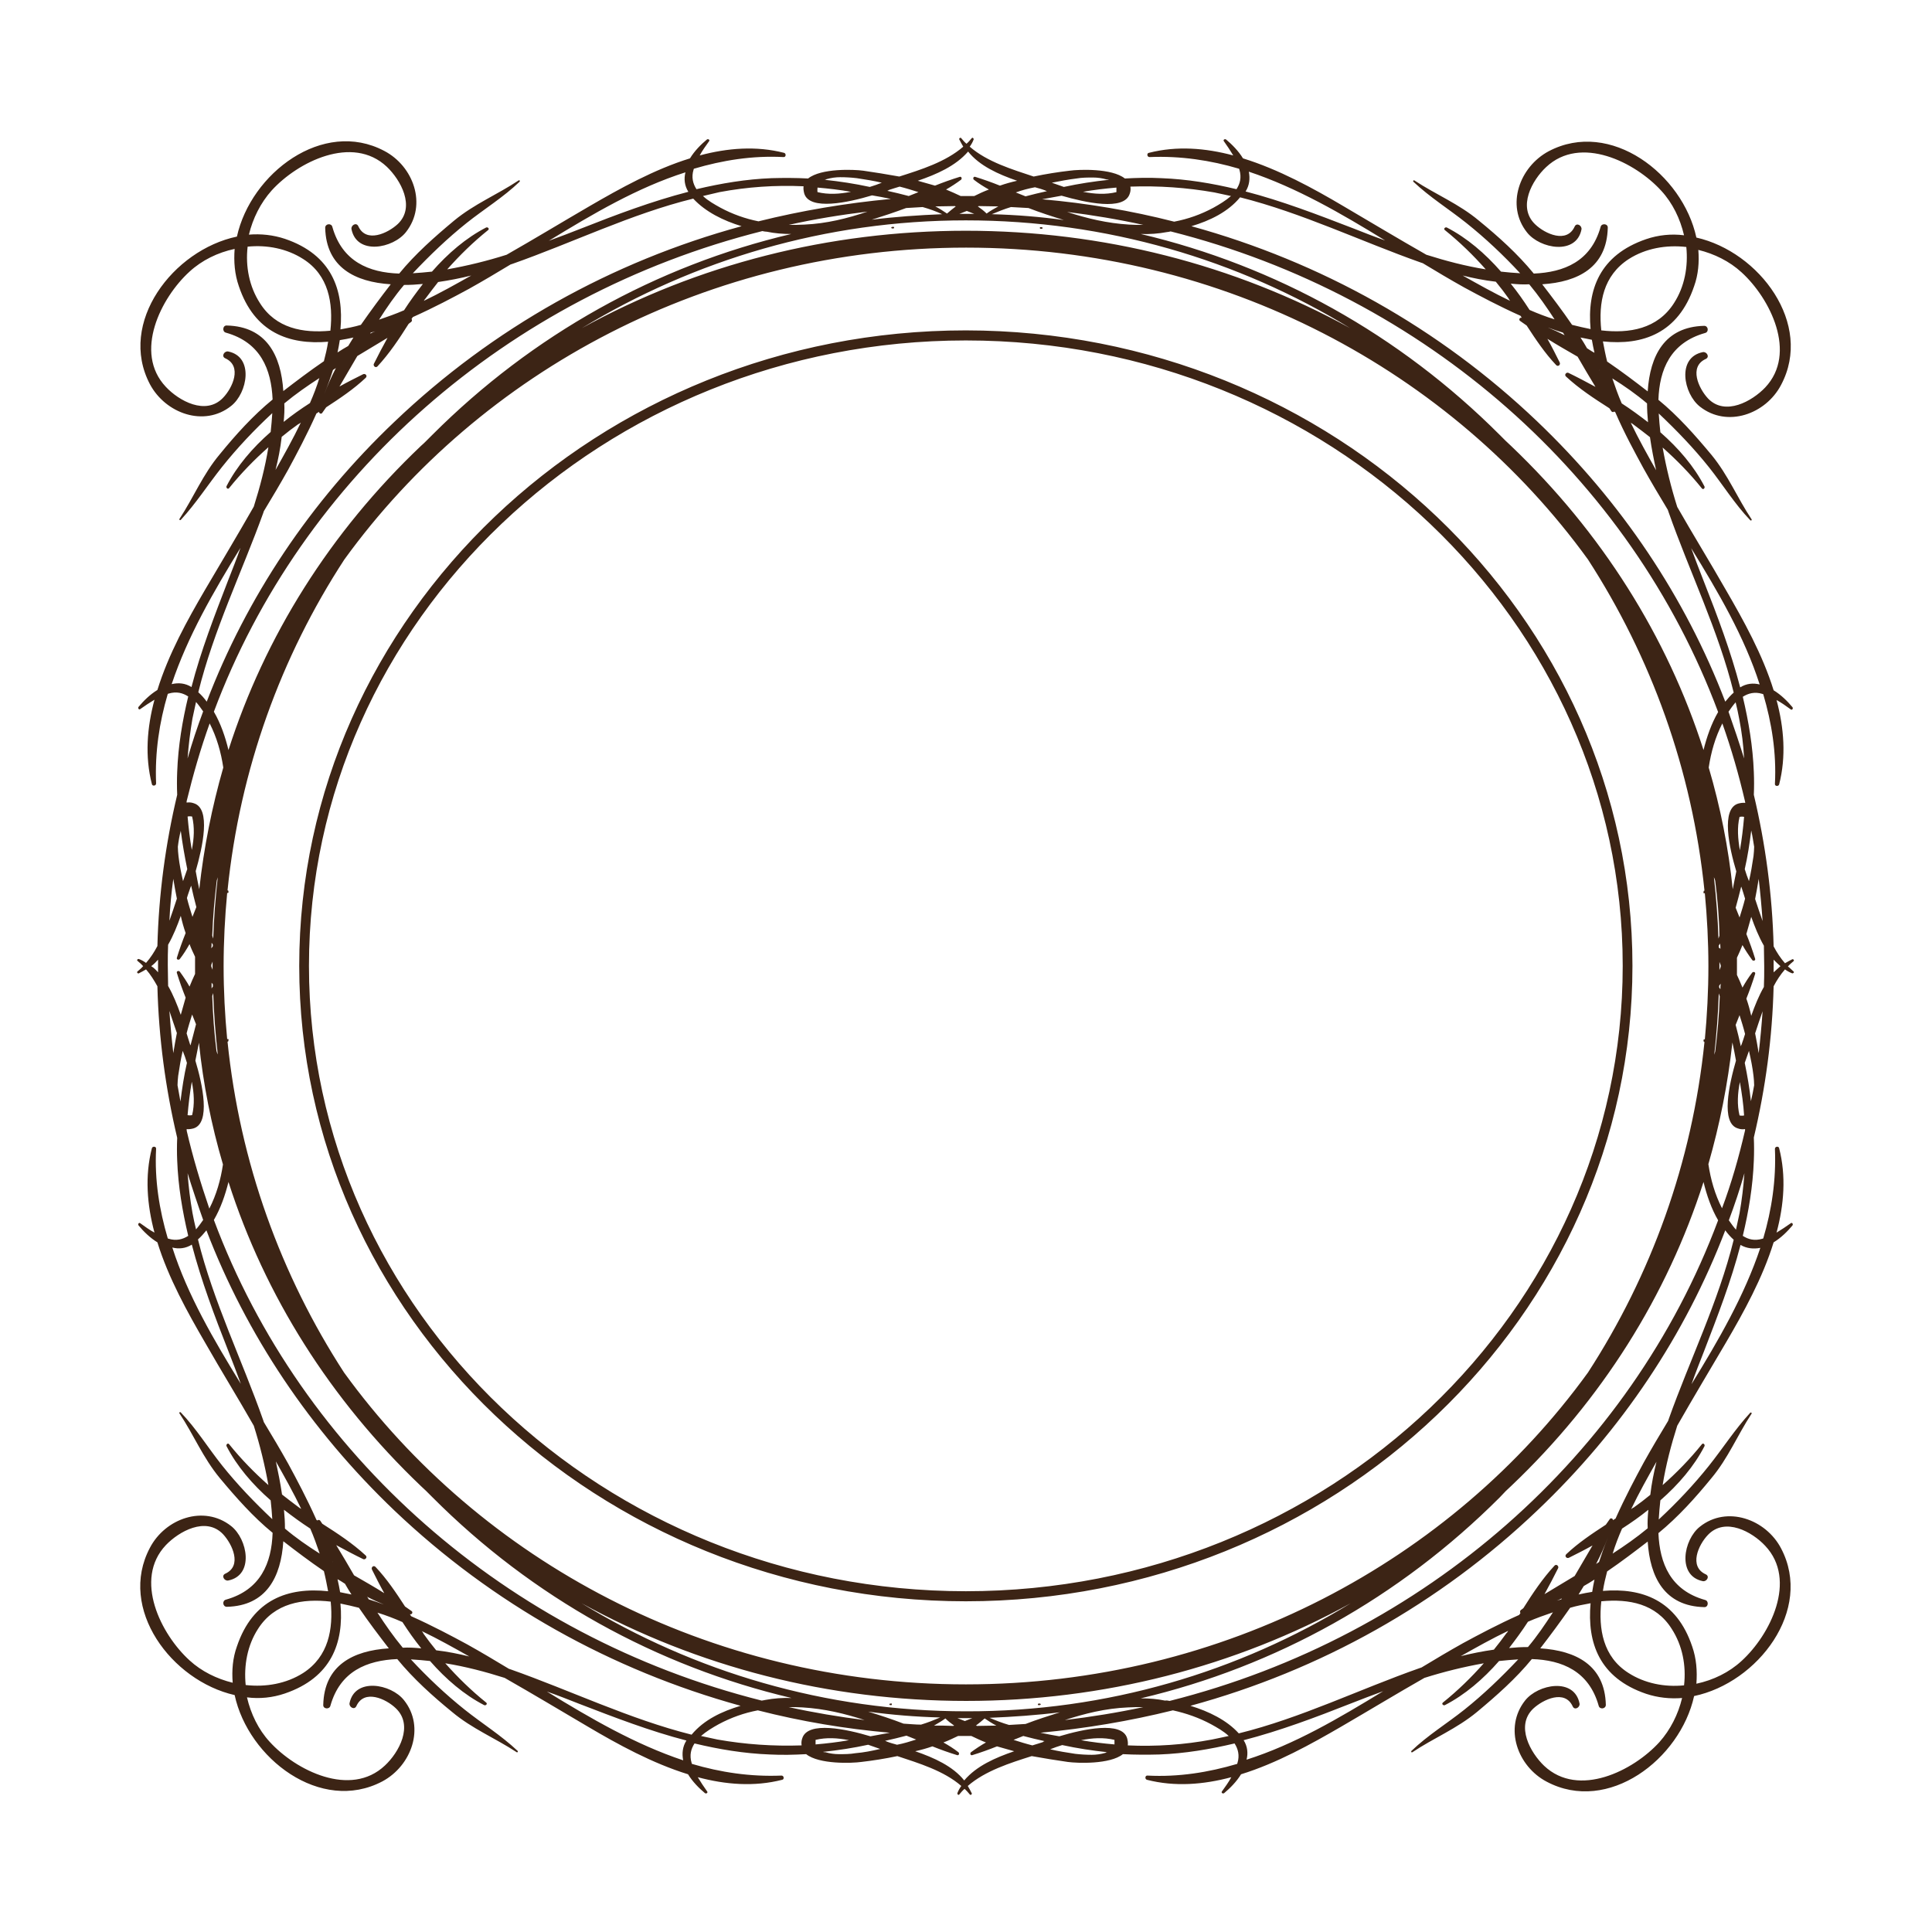 <svg id="Layer_1" xmlns="http://www.w3.org/2000/svg" viewBox="0 0 595.3 595.3"><style>.st0{fill:#3c2415}</style><path class="st0" d="M274.6 525.4c-.3 0-.3 0-.5-.1-.1-.1-.1-.2 0-.3.2-.1.3-.1.5-.1.3-.1.3.5 0 .5zm46-.4c-.2-.1-.3-.1-.5-.1-.4 0-.4.6 0 .5.3 0 .3 0 .5-.1.1-.1.1-.3 0-.3zm.1-454.5c.3 0 .3 0 .5-.1.1-.1.1-.2 0-.3-.2-.1-.3-.1-.5-.1-.4-.1-.4.5 0 .5zm-46-.2c.2.1.3.1.5.1.4 0 .4-.6 0-.5-.3 0-.3 0-.5.1-.1.1-.1.3 0 .3zm277.9 229c.4.3-.1.7-.4.6-.8-.3-1.5-.7-2.2-1.2-1.4 1.6-2.5 3.3-3.5 5.2-.4 15.9-2.5 31.4-6.1 46.6.1 2.4.1 4.7 0 7.1-.3 8-1.6 15.7-3.4 23.2 1.7 1.1 3.6 1.6 6 .9.1 0 .2-.1.3-.1 2.6-8.8 4-18 3.6-27.6 0-.8 1.2-.9 1.3-.2 2.2 8.6 1.5 17.4-.8 26 1.5-.9 3-1.9 4.4-2.9.4-.3.8.3.5.7-1.5 1.8-3.5 3.8-5.8 5.2-3.4 11-9.2 21.5-14.7 30.9-5 8.5-10.1 17-15 25.6-1.9 6-3.5 12.1-4.5 18.3 4.3-3.8 8.4-8 12.1-12.6.4-.5 1 .1.8.6-3.2 6.2-8 11.8-13.6 16.7-.2 1.9-.4 3.9-.5 5.9 5.5-5.1 10.8-10.7 15.5-16.6 4.3-5.4 8-11.2 12.7-16.3.2-.2.6.1.4.3-4.4 6.7-7.2 13.7-12.4 19.9-4.9 6-10.2 11.9-16.3 16.9.4 9.3 3.7 17.6 14.4 20.6 1.2.3 1 2.3-.3 2.2-12.2-.3-16.7-9.2-17.4-20.2-3.9 3-8.1 6.2-12.5 9.2-.5 1.9-1 4-1.3 6 12-1 22.7 2.8 27.5 17.1 1.3 3.7 1.6 7.6 1.3 11.5 5.2-1.1 10.1-3.5 13.9-7 8.8-8 17.3-24.9 7.3-35.5-4-4.3-12.3-8.9-17.6-3.4-3 3.1-6 9.8-.7 12.2 1.3.6.3 2.3-.9 2.1-8-1.6-6-12.8-.9-16.8 8.3-6.6 20.3-2.3 25 6.7 10 19-7.2 41.4-26.8 45.5-4.3 19.5-26.5 36.4-45.4 26.4-9-4.7-13.3-16.6-6.7-25 4-5.1 15.2-7.2 16.8.9.2 1.2-1.5 2.2-2.1.9-2.4-5.3-9.1-2.2-12.2.7-5.5 5.3-.8 13.6 3.4 17.6 10.6 10 27.5 1.5 35.5-7.3 3.4-3.8 5.8-8.6 7-13.6-3.7.3-7.5-.1-11.1-1.3-14.4-4.9-18.2-15.7-17.1-27.9-2.2.4-4.3.8-6.3 1.4-3 4.3-6.1 8.5-9.2 12.5 11 .7 19.9 5.2 20.2 17.4 0 1.3-1.9 1.5-2.2.3-3-10.7-11.3-14.1-20.6-14.4-4.9 6-10.9 11.3-16.9 16.3-6.3 5.2-13.3 8-19.9 12.4-.3.2-.5-.2-.3-.4 5-4.8 10.9-8.4 16.3-12.7 5.9-4.7 11.4-10 16.6-15.5-1.9.1-3.9.3-5.9.5-4.9 5.6-10.5 10.4-16.7 13.6-.5.2-1.1-.4-.6-.8 4.6-3.7 8.7-7.7 12.6-12.1-6.2 1.1-12.3 2.6-18.3 4.5-8.6 4.9-17 10-25.6 15-9.3 5.4-19.9 11.3-30.9 14.7-1.4 2.3-3.4 4.3-5.2 5.8-.4.3-1-.1-.7-.5 1-1.4 2.1-2.9 2.9-4.4-8.6 2.3-17.4 3-26 .8-.7-.2-.6-1.4.2-1.3 9.6.5 18.8-1 27.6-3.6 0-.1.1-.2.1-.3.7-2.3.2-4.3-.9-6-7.6 1.8-15.3 3.1-23.2 3.4-3.7.1-7.5.1-11.2-.1-4 3.2-14.1 2.8-17 2.4-3.5-.5-7.2-1.1-11.1-1.8-6.6 2.1-14.3 4.5-19.7 9.2.4.7.8 1.4 1.2 2.2.2.3-.3.8-.6.4-.5-.6-1-1.2-1.6-1.7-.6.5-1.1 1.1-1.6 1.7-.3.4-.7-.1-.6-.4.3-.8.7-1.5 1.2-2.2-5.4-4.7-13.1-7-19.7-9.2-3.8.8-7.6 1.4-11.1 1.8-2.8.4-13 .8-17-2.4-3.7.2-7.4.3-11.2.1-8-.3-15.7-1.6-23.2-3.4-1.1 1.7-1.6 3.6-.9 6 0 .1.1.2.1.3 8.8 2.6 18 4 27.6 3.6.8 0 .9 1.2.2 1.3-8.6 2.2-17.4 1.5-26-.8.9 1.5 1.9 3 2.9 4.4.3.4-.3.8-.7.5-1.8-1.5-3.8-3.5-5.2-5.8-11-3.4-21.6-9.2-30.9-14.7-8.5-5-17-10.1-25.6-15-6-1.9-12.1-3.5-18.3-4.5 3.8 4.3 8 8.4 12.6 12.1.5.4-.1 1-.6.8-6.2-3.2-11.8-8-16.7-13.6-1.9-.2-3.9-.4-5.9-.5 5.1 5.5 10.7 10.8 16.6 15.5 5.4 4.3 11.2 7.9 16.3 12.7.2.2-.1.6-.3.4-6.7-4.4-13.7-7.2-19.9-12.4-6-4.9-11.9-10.2-16.9-16.3-9.3.4-17.6 3.7-20.6 14.4-.3 1.2-2.3 1-2.2-.3.3-12.2 9.2-16.7 20.2-17.4-3-3.9-6.2-8.1-9.2-12.5-1.9-.5-3.8-.9-5.7-1.3 1.1 12.1-2.8 22.8-17.1 27.7-3.8 1.3-7.8 1.7-11.7 1.2 1.2 5.1 3.5 9.9 7 13.7 8 8.8 24.9 17.3 35.5 7.3 4.3-4 8.9-12.3 3.4-17.6-3.1-3-9.8-6-12.2-.7-.6 1.3-2.3.3-2.1-.9 1.6-8 12.8-6 16.8-.9 6.6 8.3 2.3 20.2-6.7 25-19 10-41.3-7.1-45.5-26.6-19.4-4.4-36.1-26.6-26.1-45.4 4.7-9 16.6-13.3 25-6.7 5.1 4 7.2 15.2-.9 16.8-1.2.2-2.2-1.5-.9-2.1 5.3-2.4 2.2-9.1-.7-12.2-5.3-5.5-13.6-.8-17.6 3.4-10 10.6-1.5 27.5 7.3 35.5 3.7 3.4 8.4 5.7 13.3 6.9-.3-3.8 0-7.6 1.3-11.2 4.9-14.5 15.8-18.3 28.1-17-.4-2.1-.8-4.2-1.3-6.2-4.4-3-8.5-6.1-12.5-9.2-.7 11-5.2 19.9-17.4 20.2-1.3 0-1.5-1.9-.3-2.2 10.7-3 14.1-11.3 14.4-20.6-6-4.9-11.3-10.9-16.3-16.9-5.2-6.3-8-13.3-12.4-19.9-.2-.3.2-.5.4-.3 4.8 5 8.4 10.9 12.7 16.3 4.7 5.9 10 11.4 15.5 16.6-.1-1.9-.3-3.9-.5-5.8-5.6-4.9-10.4-10.5-13.6-16.7-.2-.5.4-1.1.8-.6 3.7 4.6 7.7 8.7 12.1 12.6-1.1-6.2-2.6-12.3-4.5-18.3-4.9-8.6-10.1-17-15-25.6-5.4-9.3-11.3-19.9-14.7-30.9-2.3-1.4-4.3-3.4-5.8-5.2-.3-.4.1-1 .5-.7 1.4 1 2.9 2.1 4.4 2.9-2.3-8.6-3-17.4-.8-26 .2-.7 1.4-.6 1.3.2-.5 9.6 1 18.8 3.6 27.6.1 0 .2.1.3.1 2.3.7 4.3.2 6-.9-1.8-7.6-3.1-15.3-3.4-23.2-.1-2.3-.1-4.7 0-7-3.6-15.2-5.7-30.8-6.1-46.7-1-1.8-2.1-3.6-3.5-5.2-.7.4-1.4.8-2.2 1.2-.3.2-.8-.3-.4-.6.6-.5 1.2-1 1.7-1.6-.5-.6-1.1-1.1-1.7-1.6-.4-.3.1-.7.4-.6.8.3 1.5.7 2.2 1.2 1.4-1.6 2.5-3.3 3.5-5.2.4-15.9 2.5-31.5 6.1-46.6-.1-2.4-.1-4.7 0-7.1.3-8 1.6-15.7 3.4-23.2-1.7-1.1-3.6-1.6-6-.9-.1 0-.2.1-.3.1-2.6 8.8-4 18-3.6 27.6 0 .8-1.2.9-1.3.2-2.2-8.6-1.5-17.4.8-26-1.5.9-3 1.9-4.4 2.9-.4.3-.8-.3-.5-.7 1.5-1.8 3.5-3.8 5.8-5.2 3.4-11 9.2-21.5 14.7-30.9 5-8.5 10.1-17 15-25.6 1.9-6 3.5-12.1 4.5-18.3-4.3 3.8-8.4 8-12.1 12.6-.4.5-1-.1-.8-.6 3.2-6.2 8-11.8 13.6-16.7.2-1.9.4-3.9.5-5.8-5.5 5.1-10.8 10.7-15.5 16.6-4.3 5.4-8 11.2-12.7 16.3-.2.2-.6-.1-.4-.3 4.4-6.7 7.2-13.7 12.4-19.9 4.9-6 10.2-11.9 16.3-16.9-.4-9.3-3.7-17.6-14.4-20.6-1.2-.3-1-2.3.3-2.2 12.2.3 16.7 9.2 17.4 20.2 3.9-3 8.1-6.2 12.5-9.2.5-1.9 1-4 1.3-6-12 1-22.7-2.8-27.5-17.1-1.3-3.7-1.6-7.6-1.3-11.5-5.2 1.1-10.1 3.5-13.9 7-8.8 8-17.3 24.9-7.3 35.5 4 4.3 12.3 8.9 17.6 3.4 3-3.1 6-9.8.7-12.2-1.3-.6-.3-2.3.9-2.1 8 1.6 6 12.8.9 16.8-8.3 6.6-20.2 2.3-25-6.7-10-19 7.2-41.4 26.8-45.5 4.3-19.5 26.5-36.4 45.4-26.4 9 4.7 13.3 16.6 6.7 25-4 5.1-15.2 7.2-16.8-.9-.2-1.2 1.5-2.2 2.1-.9 2.4 5.3 9.1 2.2 12.2-.7 5.5-5.3.8-13.6-3.4-17.6-10.6-10-27.5-1.5-35.5 7.3-3.4 3.8-5.8 8.6-7 13.6 3.7-.3 7.5.1 11.1 1.3 14.4 4.9 18.2 15.7 17.1 27.9 2.2-.4 4.3-.8 6.3-1.4 3-4.3 6.1-8.5 9.2-12.5-11-.7-19.9-5.2-20.2-17.4 0-1.3 1.9-1.5 2.2-.3 3 10.7 11.3 14.1 20.6 14.4 4.9-6 10.9-11.3 16.9-16.3 6.3-5.2 13.3-8 19.9-12.4.3-.2.5.2.3.4-5 4.8-10.9 8.4-16.3 12.7-5.9 4.7-11.4 10-16.6 15.5 1.9-.1 3.9-.3 5.9-.5 4.9-5.6 10.5-10.4 16.7-13.6.5-.2 1.1.4.6.8-4.6 3.7-8.7 7.7-12.6 12.1 6.2-1.1 12.3-2.6 18.3-4.5 8.6-4.9 17-10 25.6-15 9.3-5.4 19.9-11.3 30.9-14.7 1.4-2.3 3.4-4.3 5.2-5.8.4-.3 1 .1.7.5-1 1.4-2.1 2.9-2.9 4.4 8.6-2.3 17.4-3 26-.8.7.2.6 1.4-.2 1.3-9.6-.5-18.8 1-27.6 3.6 0 .1-.1.2-.1.3-.7 2.3-.2 4.3.9 6 7.6-1.8 15.3-3.1 23.2-3.4 3.7-.1 7.5-.1 11.2.1 4-3.2 14.1-2.8 17-2.4 3.5.5 7.2 1.1 11.1 1.8 6.6-2.1 14.3-4.5 19.7-9.2-.4-.7-.8-1.4-1.2-2.2-.2-.3.3-.8.6-.4.5.6 1 1.2 1.6 1.7.6-.5 1.1-1.1 1.6-1.7.3-.4.7.1.6.4-.3.8-.7 1.5-1.2 2.2 5.4 4.7 13.1 7 19.7 9.2 3.8-.8 7.6-1.4 11.1-1.8 2.8-.4 13-.8 17 2.4 3.7-.2 7.4-.3 11.2-.1 8 .3 15.7 1.6 23.2 3.4 1.1-1.7 1.6-3.6.9-6 0-.1-.1-.2-.1-.3-8.8-2.6-18-4-27.6-3.6-.8 0-.9-1.2-.2-1.3 8.6-2.2 17.4-1.5 26 .8-.9-1.5-1.9-3-2.9-4.4-.3-.4.3-.8.7-.5 1.8 1.5 3.8 3.5 5.2 5.8 11 3.4 21.6 9.2 30.9 14.7 8.5 5 17 10.1 25.6 15 6 1.9 12.1 3.5 18.3 4.5-3.8-4.3-8-8.4-12.6-12.1-.5-.4.1-1 .6-.8 6.2 3.2 11.8 8 16.7 13.6 1.9.2 3.9.4 5.9.5-5.1-5.5-10.7-10.8-16.6-15.5-5.4-4.3-11.2-7.9-16.3-12.7-.2-.2.1-.6.3-.4 6.7 4.4 13.7 7.2 19.9 12.4 6 4.9 11.9 10.2 16.9 16.3 9.3-.4 17.6-3.7 20.6-14.4.3-1.2 2.3-1 2.2.3-.3 12.2-9.2 16.7-20.2 17.4 3 3.9 6.2 8.1 9.2 12.5 1.9.5 3.8.9 5.7 1.3-1.1-12.1 2.8-22.8 17.1-27.7 3.8-1.3 7.8-1.7 11.7-1.2-1.2-5.1-3.5-9.9-7-13.7-8-8.8-24.9-17.3-35.5-7.3-4.3 4-8.9 12.3-3.4 17.6 3.1 3 9.8 6 12.2.7.6-1.3 2.3-.3 2.1.9-1.6 8-12.8 6-16.8.9-6.6-8.3-2.3-20.2 6.7-25 19-10 41.3 7.1 45.5 26.6 19.4 4.4 36.1 26.6 26.1 45.4-4.7 9-16.6 13.3-25 6.7-5.1-4-7.2-15.2.9-16.8 1.2-.2 2.2 1.5.9 2.1-5.3 2.4-2.2 9.1.7 12.2 5.3 5.5 13.6.8 17.6-3.4 10-10.6 1.5-27.5-7.3-35.5-3.7-3.4-8.4-5.7-13.3-6.9.3 3.8 0 7.6-1.3 11.2-4.9 14.5-15.8 18.3-28.1 17 .4 2.1.8 4.2 1.3 6.2 4.4 3 8.5 6.1 12.5 9.2.7-11 5.2-19.9 17.4-20.2 1.3 0 1.5 1.9.3 2.2-10.7 3-14.1 11.3-14.4 20.6 6 4.9 11.3 10.9 16.3 16.9 5.2 6.3 8 13.3 12.4 19.9.2.3-.2.5-.4.3-4.8-5-8.4-10.9-12.7-16.3-4.7-5.9-10-11.4-15.5-16.6.1 1.9.3 3.9.5 5.8 5.6 4.9 10.4 10.5 13.6 16.7.2.5-.4 1.1-.8.6-3.7-4.6-7.7-8.7-12.1-12.6 1.1 6.2 2.6 12.3 4.5 18.3 4.9 8.6 10.1 17 15 25.6 5.4 9.3 11.3 19.9 14.7 30.9 2.3 1.4 4.3 3.4 5.8 5.2.3.4-.1 1-.5.7-1.4-1-2.9-2.1-4.4-2.9 2.3 8.6 3 17.4.8 26-.2.7-1.4.6-1.3-.2.5-9.6-1-18.8-3.6-27.6-.1 0-.2-.1-.3-.1-2.3-.7-4.3-.2-6 .9 1.8 7.6 3.1 15.3 3.4 23.2.1 2.3.1 4.7 0 7 3.6 15.2 5.7 30.8 6.1 46.7 1 1.9 2.1 3.6 3.5 5.2.7-.4 1.4-.8 2.2-1.2.3-.2.8.3.4.6-.6.5-1.2 1-1.7 1.6.6.4 1.1 1 1.7 1.5zm-9.1-7.9c-1.6-2.8-2.8-5.8-3.9-8.9-.5 1.8-1 3.5-1.5 5.3 1 2.5 1.9 5 2.7 7.6.2.6-.6.8-.9.4-1.1-1.5-2.1-3-3-4.6-.5 1.3-1.1 2.6-1.7 3.9v5.3c.6 1.3 1.2 2.6 1.7 3.9.9-1.6 1.9-3.2 3-4.6.3-.4 1.1-.2.9.4-.8 2.6-1.7 5.1-2.7 7.6.6 1.7 1.1 3.5 1.5 5.3 1.1-3.1 2.3-6.1 3.9-8.9.1-2.1.1-4.2.1-6.3 0-2.2-.1-4.3-.1-6.4zm-3 43c0-1-.1-1.9-.2-2.9-.3-2.6-.8-5.1-1.4-7.7-.4 1.2-.9 2.5-1.3 3.7.8 3.9 1.5 7.9 1.9 11.8.4-1.6.7-3.2 1-4.9zm-484.9 5c.5-4 1.1-8 2-11.9-.4-1.3-.8-2.5-1.3-3.7-.6 2.5-1 5.1-1.4 7.7-.1 1-.2 2-.2 2.9.3 1.7.6 3.3.9 5zm-3.8-35.6c1.6 2.8 2.8 5.8 3.9 8.9.5-1.8 1-3.5 1.5-5.3-1-2.5-1.9-5-2.7-7.6-.2-.6.6-.8.9-.4 1.1 1.5 2.1 3 3 4.6.5-1.3 1.1-2.6 1.7-3.9v-5.3c-.6-1.3-1.2-2.5-1.7-3.9-.9 1.6-1.9 3.2-3 4.6-.3.4-1.1.2-.9-.4.8-2.6 1.7-5.1 2.7-7.6-.6-1.7-1.1-3.5-1.5-5.3-1.1 3.1-2.3 6.1-3.9 8.9-.1 2.1-.1 4.2-.1 6.3 0 2.3.1 4.4.1 6.4zm3-42.9c0 1 .1 1.9.2 2.9.3 2.6.8 5.1 1.4 7.7.4-1.2.9-2.5 1.3-3.7-.8-3.9-1.5-7.9-2-11.8-.4 1.5-.7 3.2-.9 4.9zm484.8-5c-.5 4-1.1 8-2 11.9.4 1.3.8 2.5 1.3 3.7.6-2.5 1-5.1 1.4-7.7.1-1 .2-2 .2-2.9-.3-1.7-.5-3.3-.9-5zm-1.9 62.7c-.5-2-1.1-3.9-1.7-5.8l-1.2 3c.6 2.2 1.1 4.4 1.6 6.6.1-.2.1-.4.2-.5.4-1.2.8-2.2 1.1-3.3zm-1.6 14.8c-.7 3.5-.9 7-.1 10.3.5.1 1 .1 1.4 0-.2-3.4-.7-6.9-1.3-10.3zM326.6 527.6c-7.1.9-14.4 1.4-21.7 1.7 1.9.8 3.9 1.6 6 2.2l5.1-.3c3.6-1.4 7.2-2.5 10.6-3.6zm89.6-33.6c-35.7 19.6-76.3 30.1-118.5 30.1-42.3 0-82.8-10.5-118.5-30.1 34.6 21.1 75.1 33.3 118.5 33.3 43.3.1 83.9-12.1 118.5-33.3zm-118.6 35.4H295c.8.3 1.5.6 2.3.9.8-.3 1.5-.6 2.3-.9h-2zm-13.8 2c2-.6 4-1.4 5.9-2.2-7.5-.2-14.9-.8-22.2-1.8 3.6 1.1 7.3 2.3 10.9 3.7 1.9.1 3.6.3 5.4.3zm205.5-108.5c19.4-29.9 32.1-64.6 35.9-101.9-.1.1-.2.1-.2 0-.1-.2-.1-.3-.1-.5 0-.3.3-.3.4-.2.7-7.4 1.1-15 1.1-22.6 0-7.6-.4-15.1-1.1-22.5-.2.1-.5.1-.4-.2 0-.3 0-.3.1-.5.1-.1.2-.1.2 0-3.8-37.4-16.5-72.1-35.9-102.1-42-58-112.2-96.1-191.6-96.1-79.4 0-149.6 38.1-191.6 96.1-19.5 29.9-32.2 64.6-36 102 .1-.1.2-.1.2 0 .1.2.1.3.1.5 0 .3-.3.3-.4.2-.7 7.4-1.1 15-1.1 22.6 0 7.6.4 15.1 1.1 22.5.2-.1.5-.1.4.2 0 .3 0 .3-.1.5-.1.1-.2.1-.2 0 3.8 37.4 16.5 72.1 35.9 102 42 58 112.2 96.1 191.6 96.1 79.5 0 149.7-38.1 191.7-96.1zM60.4 315.6l-1.2-3c-.6 1.9-1.2 3.8-1.7 5.8.3 1.1.7 2.2 1 3.2 0 .1.1.3.2.5.6-2.1 1.1-4.3 1.7-6.5zm-1.3 17.7c-.6 3.4-1 6.8-1.3 10.3.4.1.9.1 1.4 0 .8-3.3.6-6.8-.1-10.3zm-1.5-56.6c.5 2 1.1 3.9 1.7 5.8l1.2-3c-.6-2.2-1.1-4.4-1.6-6.6-.1.2-.1.4-.2.5-.4 1.2-.8 2.2-1.1 3.3zm1.5-14.8c.7-3.5.9-7 .1-10.3-.5-.1-1-.1-1.4 0 .3 3.4.7 6.9 1.3 10.3zm7.7 9.4c-.7 5.6-1.2 11.2-1.4 17l.3.9c.2-6.4.7-12.7 1.4-18.9-.1.3-.2.6-.3 1zm-1.3 26.3v-1.3c-.1.3-.3.7-.4 1v.5c.1.3.3.7.4 1v-1.2zm-.3 7c.1-.2.2-.4.4-.6v-.7c-.1-.2-.3-.3-.4-.5v1.8zm.4-13.5c-.1-.2-.2-.4-.4-.6 0 .6 0 1.2-.1 1.7.1-.2.3-.3.4-.5.1-.1.1-.4.1-.6zm1.1 32.7c.1.4.2.7.4 1.1-.7-6.2-1.2-12.5-1.4-18.9l-.3.9c.2 5.7.6 11.4 1.3 16.9zM268.6 67.7c7.1-.9 14.4-1.4 21.7-1.7-1.9-.9-3.9-1.6-6-2.2l-5.1.3c-3.5 1.3-7.1 2.5-10.6 3.6zm-89.3 33.4c35.6-19.6 76.1-30 118.3-30s82.7 10.4 118.4 30C381.5 80 340.9 67.9 297.6 67.9c-43.2 0-83.7 12.2-118.3 33.2zm118.3-35.2h2.6c-.8-.3-1.5-.6-2.3-.9-.8.3-1.5.6-2.3.9h2zm13.9-2.1c-2 .6-4 1.4-5.9 2.2 7.5.2 14.9.8 22.2 1.8-3.6-1.1-7.3-2.3-10.9-3.7-1.9-.1-3.7-.2-5.4-.3zm218.3 233.8v1.3c.1-.3.3-.7.4-1v-.5c-.1-.3-.3-.7-.4-1v1.2zm.3-5.2c0-.6 0-1.2-.1-1.7-.1.2-.2.4-.4.6v.7c.2.1.4.2.5.4zm-.4 11.8c.1.2.2.4.4.6 0-.6 0-1.2.1-1.7-.1.2-.3.3-.4.5-.1.1-.1.3-.1.6zm-1.2-32.8c-.1-.4-.2-.7-.4-1.1.7 6.2 1.2 12.5 1.4 18.9l.3-.9c-.1-5.7-.6-11.3-1.3-16.9zm0 52.6c.7-5.6 1.2-11.3 1.4-17l-.3-.9c-.2 6.4-.7 12.7-1.4 18.9.1-.3.2-.6.3-1zm6.3-44.3l1.2 3c.6-1.9 1.2-3.8 1.7-5.8-.3-1.1-.7-2.2-1-3.2 0-.1-.1-.3-.2-.5-.5 2.1-1.1 4.3-1.7 6.5zm1.3-17.7c.6-3.4 1-6.8 1.3-10.3-.4-.1-.9-.1-1.4 0-.8 3.3-.5 6.8.1 10.3zm1.6-15c-1.9-8.2-4.2-16.2-7-24.1-2.2 4.3-3.5 8.9-4.2 13.6 3.6 12.2 6.1 24.8 7.4 37.5.4-1.9.7-3.7 1.1-5.5-2.2-7.3-4.8-19.3.6-20.9.8-.2 1.5-.3 2.2-.2-.1-.1-.1-.3-.1-.4zm-8.3-27.6c-27-72.3-90.2-128.3-168.7-148.1-.4.1-.8.2-1.1.2-2.6.5-5.4.7-8.1.6C393 81.9 431.1 103 462.1 134l1.8 1.8c.6.5 1.1 1.1 1.7 1.6 27.9 26.6 48.1 58.7 59.3 93.7 1-4 2.4-8.1 4.5-11.7zM352.3 69.3c-7.7-1.7-15.5-3-23.5-4 6.1 2 12.4 3.5 19.1 3.9 1.6.1 3 .1 4.4.1zm-50.7-5.8c-.1 0-.2.1-.3.1 1 .7 1.9 1.4 2.7 2.2 1.1-.8 2.3-1.5 3.6-2.2-2 0-4-.1-6-.1zm-7.4 0c-2 0-4 .1-6 .1 1.2.6 2.4 1.4 3.6 2.2.9-.8 1.8-1.5 2.7-2.2-.1 0-.2-.1-.3-.1zm-26.9 1.7c-8.2 1-16.3 2.3-24.3 4.1 1.6 0 3.2 0 4.9-.1 6.8-.3 13.2-1.9 19.4-4zm-32.4 6C156.2 91 92.9 147 65.9 219.3c2.1 3.6 3.5 7.7 4.5 11.8 11.2-35 31.3-67.1 59.3-93.7.6-.5 1.2-1.1 1.7-1.6l1.8-1.8c30.9-30.9 69-52.1 110.6-61.9-2.6 0-5.1-.2-7.5-.7-.5 0-.9-.1-1.4-.2zM57.5 246.9v.4c.6-.1 1.4-.1 2.2.2 5.4 1.6 2.7 13.6.6 20.9.3 1.8.7 3.7 1.1 5.6 1.4-12.8 3.9-25.3 7.4-37.5-.7-4.7-2-9.3-4.2-13.6-2.8 7.8-5.1 15.8-7.1 24zm0 101.4c1.9 8.2 4.3 16.2 7 24.1 2.2-4.3 3.5-8.9 4.2-13.6-3.6-12.2-6.1-24.8-7.4-37.5-.4 1.8-.7 3.7-1.1 5.5 2.2 7.3 4.8 19.3-.6 20.9-.8.2-1.5.3-2.2.2.2.1.2.3.1.4zm8.4 27.6c27 72.3 90.2 128.3 168.8 148.1.4-.1.8-.1 1.1-.2 2.6-.5 5.4-.7 8.1-.6-41.6-9.8-79.8-30.9-110.7-61.9l-1.9-1.9c-.5-.5-1.1-1-1.6-1.5-27.9-26.6-48.1-58.7-59.3-93.7-1 4-2.4 8.1-4.5 11.7zM243 526c7.7 1.7 15.5 3 23.4 4-6.1-2-12.4-3.5-19.1-3.9-1.5-.1-2.9-.1-4.3-.1zm50.7 5.8c.1 0 .2-.1.3-.1-1-.7-1.9-1.4-2.7-2.2-1.1.8-2.3 1.5-3.5 2.2 1.9 0 3.9 0 5.9.1zm7.3 0c2 0 4-.1 6-.1-1.2-.6-2.4-1.4-3.6-2.2-.9.8-1.8 1.5-2.7 2.2.1 0 .2 0 .3.1zm27.1-1.8c8.2-1 16.3-2.3 24.2-4-1.6 0-3.2 0-4.8.1-6.9.3-13.3 1.9-19.4 3.9zm32.3-5.9c78.6-19.8 142-75.8 169-148.1-2.1-3.6-3.5-7.7-4.5-11.8-11.2 35-31.3 67.1-59.3 93.7-.5.5-1.1 1-1.6 1.5-.6.7-1.3 1.3-1.9 2-30.9 30.9-69 52.1-110.6 61.9 2.6 0 5.1.2 7.5.7.4-.1.9 0 1.4.1zm177.3-175.8v-.4c-.6.1-1.4.1-2.2-.2-5.4-1.6-2.7-13.6-.6-20.9-.3-1.8-.7-3.7-1.1-5.6-1.4 12.8-3.9 25.3-7.4 37.5.7 4.7 2 9.3 4.2 13.6 2.9-7.7 5.2-15.8 7.1-24zm5.4-64.5c-.3-4.4-.7-8.7-1.2-13-.3 2-.7 4.1-1.1 6.2.7 2.2 1.5 4.5 2.3 6.8zm-7.2-62.3c-.3-1.7-.7-3.4-1.1-5.1-.8.9-1.5 1.9-2.2 2.9 1.7 4.8 3.3 9.6 4.8 14.4-.2-4.1-.7-8.1-1.5-12.2zm-14.8-52.6c1.2 3.3 2.5 6.7 3.8 10 4.3 10.9 8.4 21.8 11.3 32.9 1.9-1.2 4-1.4 6-.9-4.7-14.7-12.8-28.5-21.1-42zm-12.7-34.2c-1.7-1.3-3.3-2.6-5.1-3.9-.3-.2-.5-.4-.8-.5 2.4 5 5.1 9.8 7.8 14.6-.7-3.2-1.4-6.7-1.9-10.2zm-11.6-18.1c.9 2.6 1.8 5.2 2.9 7.7 2.8 1.8 5.5 3.8 8.1 5.8-.2-2-.3-3.9-.3-5.8-3.3-2.8-7-5.4-10.7-7.7zm-3.4-14.8c8.6 1 17.3-.4 22.4-8.4 3.3-5.1 4.4-11.3 3.8-17.3-6.2-.7-12.5.4-17.7 3.7-7.9 5.1-9.4 13.5-8.5 22zm-.7 12.2s0 .1.1.1l-.1-.1zm-5.7-10c.7 1.1 1.4 2.2 2 3.3.8.5 1.5 1 2.3 1.4-.3-1.4-.6-2.7-.8-4-1.1-.2-2.3-.5-3.5-.7zm-5.4-1.5c-1.6-.5-3.1-1-4.7-1.6 1.7.7 3.5 1.5 5.2 2.4-.1-.2-.3-.5-.5-.8zm-16.1-15.1c2.1 2.6 4 5.3 5.8 8.1 2.5 1.1 5.1 2.1 7.7 2.9-2.4-3.7-4.9-7.3-7.8-10.8-1.8.1-3.7 0-5.7-.2zm-14.8-2.5c4.8 2.7 9.6 5.4 14.6 7.8-.2-.3-.4-.5-.5-.8-1.2-1.7-2.5-3.4-3.9-5.1-3.5-.4-7-1.1-10.2-1.9zM383.8 59c11.2 2.9 22.1 7.1 33 11.3 3.3 1.3 6.6 2.6 10 3.8-13.5-8.3-27.3-16.3-42-21.2.4 2.1.2 4.2-1 6.1zm-16.7 10.7c39.9 11 76.4 31.4 106.5 60.1 26.1 24.9 45.7 54.3 58 86.4.8-1 1.7-2 2.6-2.8-4.7-19.1-13.6-37.2-20.1-55.7-.1-.2-.1-.4-.2-.6-2.6-4.3-5.1-8.5-7.5-12.8-2.6-4.8-5.9-10.8-8.7-17.3-.1-.1-.2-.1-.3-.2-.2.2-.6.3-.9-.1l-.6-.9c-4.7-3-9.3-6-13.4-9.8-.6-.6.2-1.4.8-1.1 2.7 1.3 5.5 2.8 8.3 4.3-1.9-3.1-3.7-6.2-5.5-9.3-3.1-1.8-6.3-3.6-9.3-5.5 1.4 2.5 2.6 4.9 3.8 7.3.3.7-.5 1.4-1.1.8-3.5-3.7-6.3-7.9-9.1-12.2-.7-.5-1.3-.9-2-1.4-.5-.3-.2-1.1.4-1h.1c-.1-.2-.3-.4-.4-.6-6.5-2.9-12.5-6.1-17.3-8.7-4.3-2.4-8.5-4.9-12.8-7.5-.2-.1-.4-.1-.6-.2-18.4-6.5-36.6-15.3-55.7-20.1-3.7 4.5-9.3 7.2-15 8.9zm-40-9.4c-2 .4-4 .7-6 1.1 13.8 1.2 27.4 3.5 40.7 6.9 4.2-.8 8.2-2.2 12.1-4.3 1.8-1 3.8-2.2 5.4-3.6-1.7-.4-3.4-.7-5.1-1.1-8.5-1.5-17.2-2.1-25.9-1.8.1.6.1 1.4-.2 2.2-1.7 5.4-13.7 2.7-21 .6zm16.9-2.5c-3.5.3-6.9.7-10.3 1.3 3.5.7 7 .9 10.3.1v-1.4zm-19.9-1.5c1.2.4 2.5.9 3.7 1.3 4.6-1 9.2-1.7 13.9-2.2-.2-.1-.4-.1-.7-.1-1.4-.4-2.8-.6-4.2-.6-1.7 0-3.4 0-5.1.3-2.5.3-5.1.8-7.6 1.3zm-11.1 3l3 1.2c2.2-.6 4.4-1.1 6.6-1.6-.2-.1-.4-.1-.5-.2-1-.4-2.1-.7-3.2-1-2.1.4-4 .9-5.9 1.6zm-30.2-3.6c1.8.5 3.5 1 5.3 1.5 2.5-1 5-1.9 7.6-2.7.6-.2.8.6.4.9-1.5 1.1-3 2.1-4.6 3 1.5.6 3 1.3 4.5 2h4.2c1.4-.7 2.9-1.4 4.5-2-1.6-.9-3.2-1.9-4.6-3-.4-.3-.2-1.1.4-.9 2.6.8 5.1 1.7 7.6 2.7 1.7-.6 3.5-1.1 5.3-1.5-5.8-2-11.6-4.6-15.1-9-3.9 4.5-9.7 7-15.5 9zm-9.4 3.1c2.2.5 4.4 1 6.6 1.6l3-1.2c-1.9-.6-3.8-1.2-5.8-1.7-1.1.3-2.2.7-3.2 1-.3.2-.4.2-.6.3zm-19.3-3.4c4.7.5 9.3 1.2 13.9 2.2 1.3-.4 2.5-.8 3.7-1.3-2.5-.6-5.1-1-7.7-1.4-1.7-.2-3.4-.3-5.1-.3-1.4 0-2.8.2-4.2.6-.2.1-.4.2-.6.2zm-2.2 3.8c3.3.8 6.8.6 10.3-.1-3.4-.6-6.8-1-10.3-1.3 0 .4-.1.9 0 1.4zm-35.3 1.2c1.6 1.5 3.6 2.6 5.4 3.6 3.7 2 7.7 3.4 11.7 4.2 13.3-3.3 26.9-5.6 40.8-6.9-1.9-.4-3.9-.8-5.8-1.1-7.3 2.2-19.3 4.8-20.9-.6-.2-.8-.3-1.5-.2-2.2-8.7-.4-17.4.2-25.9 1.8l-5.1 1.2zm-47.5 13.8c3.3-1.2 6.7-2.5 10-3.8 10.9-4.3 21.8-8.4 33-11.3-1.2-1.9-1.4-4-.9-6-14.8 4.7-28.5 12.8-42.1 21.1zm-38.5 18.5c5-2.4 9.8-5.1 14.6-7.8-3.2.8-6.7 1.5-10.2 2-1.3 1.7-2.6 3.3-3.9 5.1-.2.2-.4.5-.5.7zm-13.8 5.8c2.6-.9 5.2-1.8 7.7-2.9 1.8-2.8 3.8-5.5 5.8-8.1-2 .2-3.9.3-5.8.3-2.8 3.3-5.3 6.9-7.7 10.7zm-2.7 4.3c.5-.3 1-.5 1.5-.7-.5.1-.9.3-1.4.4 0 .1-.1.2-.1.3zm-10.1 5.8c1.1-.7 2.2-1.4 3.3-2 .5-.9 1.1-1.7 1.6-2.6-1.4.3-2.8.6-4.2.8-.2 1.2-.4 2.5-.7 3.8zm-2.2-6.7c.9-8.5-.5-17.1-8.4-22.1-5-3.2-11.1-4.4-17.1-3.8-.7 6.1.5 12.3 3.8 17.4 4.9 7.8 13.3 9.3 21.7 8.5zm-1.9 19.6c1-2.7 2.2-5.4 3.6-8.1l-.9.6c-.8 2.5-1.7 5-2.7 7.5zM87.4 130c2.6-2.1 5.3-4 8.1-5.8 1.1-2.5 2.1-5.1 2.9-7.7-3.7 2.4-7.3 4.9-10.8 7.8.1 1.8 0 3.8-.2 5.7zm-2.5 14.8c2.7-4.8 5.4-9.6 7.8-14.6-.3.2-.5.4-.8.5-1.7 1.2-3.4 2.5-5.1 3.9-.4 3.6-1.1 7-1.9 10.2zm-23.8 68.5c1 .9 1.8 1.8 2.6 2.9 12.3-32.1 31.8-61.5 57.9-86.3 30.2-28.8 66.9-49.3 106.9-60.2-5.6-1.7-11.1-4.4-14.9-8.5-19.1 4.7-37.2 13.6-55.7 20.1-.2.1-.4.1-.6.2-4.3 2.6-8.5 5.1-12.8 7.5-4.8 2.6-10.8 5.8-17.3 8.7-.1.2-.3.4-.4.6.2.2.2.6-.1.9-.3.2-.6.4-.8.6-2.9 4.6-5.9 9.1-9.6 13.1-.6.6-1.4-.2-1.1-.8 1.3-2.6 2.7-5.3 4.2-8-3.1 1.9-6.2 3.7-9.3 5.6-1.8 3.1-3.7 6.3-5.5 9.4 2.5-1.4 4.9-2.6 7.3-3.8.7-.3 1.4.5.8 1.1-3.7 3.5-7.9 6.3-12.2 9.1-.4.6-.8 1.1-1.2 1.7-.3.5-1 .2-1-.3-.3.2-.5.3-.8.5-2.9 6.5-6.1 12.5-8.7 17.3-2.4 4.3-4.9 8.5-7.5 12.8-.1.2-.1.4-.2.6-6.5 18-15.3 36.1-20 55.2zm-2.1-1.6c2.9-11.2 7.1-22 11.3-32.9 1.3-3.3 2.6-6.6 3.8-10-8.3 13.5-16.3 27.3-21.2 42 2.1-.5 4.2-.3 6.1.9zm-1.2 22c1.4-4.9 3-9.7 4.8-14.5-.7-1-1.4-2-2.2-2.9-.4 1.7-.7 3.4-1.1 5.1-.7 4.1-1.2 8.2-1.5 12.3zm-5.6 50c.8-2.3 1.6-4.6 2.3-6.8-.4-2.1-.8-4.1-1.1-6.1-.6 4.3-1 8.6-1.2 12.9zm-3.5 15.9v-3.9c-.6.7-1.3 1.4-2.1 2 .8.5 1.5 1.2 2.1 1.9zm3.5 11.9c.3 4.4.7 8.7 1.2 13 .3-2 .7-4.1 1.1-6.2-.8-2.2-1.5-4.5-2.3-6.8zm7.1 62.2c.3 1.7.7 3.4 1.1 5.1.8-.9 1.5-1.9 2.2-2.9-1.7-4.8-3.3-9.6-4.8-14.4.3 4.2.8 8.2 1.5 12.2zm14.9 52.7c-1.2-3.3-2.5-6.7-3.8-10-4.3-10.9-8.4-21.8-11.3-32.9-1.9 1.2-4 1.4-6 .9 4.7 14.7 12.8 28.5 21.1 42zm12.7 34.1c1.7 1.3 3.3 2.6 5.1 3.9.3.2.5.4.8.5-2.4-5-5.1-9.8-7.8-14.6.7 3.3 1.4 6.7 1.9 10.2zm11.6 18.2c-.9-2.6-1.8-5.2-2.9-7.7-2.8-1.8-5.5-3.8-8.1-5.8.2 2 .3 3.9.3 5.8 3.3 2.8 6.9 5.3 10.7 7.7zm3.4 14.8c-8.6-1-17.3.4-22.4 8.4-3.3 5.1-4.4 11.3-3.8 17.3 6.2.7 12.5-.4 17.7-3.7 7.9-5.1 9.3-13.6 8.5-22zm.7-12.2s0-.1-.1-.1l.1.1c-.1 0 0 0 0 0zm5.7 10c-.7-1.1-1.4-2.2-2-3.3-.8-.5-1.5-1-2.3-1.4.3 1.4.6 2.7.8 4 1.1.2 2.3.5 3.5.7zm5.3 1.5c1.6.5 3.1 1 4.7 1.6-1.7-.7-3.5-1.5-5.2-2.4.2.2.4.5.5.8zm16.2 15.1c-2.1-2.6-4-5.3-5.8-8.1-2.5-1.1-5.1-2.1-7.7-2.9 2.4 3.7 4.9 7.3 7.8 10.8 1.8-.1 3.7 0 5.7.2zm14.8 2.5c-4.8-2.7-9.6-5.4-14.6-7.8.2.3.4.5.5.8 1.2 1.7 2.5 3.4 3.9 5.1 3.5.4 6.9 1.1 10.2 1.9zm66.9 25.9c-11.2-2.9-22.1-7.1-33-11.3-3.3-1.3-6.6-2.6-10-3.8 13.5 8.3 27.3 16.3 42 21.2-.4-2.1-.2-4.2 1-6.1zm16.7-10.7c-39.9-11-76.4-31.4-106.6-60.1-26.1-24.9-45.7-54.3-58-86.4-.8 1-1.7 2-2.6 2.8 4.7 19.1 13.6 37.2 20.1 55.7.1.2.1.4.2.6 2.6 4.3 5.1 8.5 7.5 12.8 2.6 4.8 5.8 10.8 8.7 17.3.1.1.2.1.3.2.2-.2.6-.3.9.1l.6.9c4.7 3 9.3 6 13.4 9.8.6.6-.2 1.4-.8 1.1-2.7-1.3-5.5-2.8-8.3-4.3 1.9 3.1 3.7 6.2 5.5 9.3 3.1 1.8 6.3 3.6 9.3 5.5-1.4-2.5-2.6-4.9-3.8-7.3-.3-.7.5-1.4 1.1-.8 3.5 3.7 6.3 7.9 9.1 12.2.7.5 1.3.9 2 1.4.5.3.2 1.1-.4 1h-.1c.1.2.3.4.4.6 6.5 2.9 12.5 6.1 17.3 8.7 4.3 2.4 8.5 4.9 12.8 7.5.2.1.4.1.6.2 18.4 6.5 36.6 15.3 55.7 20.1 3.8-4.6 9.4-7.2 15.1-8.9zm40 9.4c2-.4 4-.7 6-1.1-13.8-1.2-27.4-3.5-40.7-6.9-4.2.8-8.2 2.2-12.1 4.3-1.8 1-3.8 2.2-5.4 3.6 1.7.4 3.4.7 5.1 1.1 8.5 1.5 17.2 2.1 25.9 1.8-.1-.6-.1-1.4.2-2.2 1.7-5.4 13.7-2.8 21-.6zm-16.9 2.5c3.5-.3 6.9-.7 10.3-1.3-3.5-.7-7-.9-10.3-.1v1.4zm19.9 1.4c-1.2-.4-2.5-.9-3.7-1.3-4.6 1-9.2 1.7-13.9 2.2.2.1.4.1.7.1 1.4.4 2.8.6 4.2.6 1.7 0 3.4 0 5.1-.3 2.5-.2 5-.7 7.6-1.3zm11.1-2.9l-3-1.2c-2.2.6-4.4 1.1-6.6 1.6.2.1.4.1.5.2 1 .4 2.1.7 3.2 1 2.1-.4 4-1 5.9-1.6zm30.2 3.6c-1.8-.5-3.5-1-5.3-1.5-2.5 1-5 1.9-7.6 2.7-.6.2-.8-.6-.4-.9 1.5-1.1 3-2.1 4.6-3-1.6-.6-3-1.3-4.5-2h-4.1c-1.5.7-2.9 1.4-4.5 2 1.6.9 3.2 1.9 4.6 3 .4.3.2 1.1-.4.9-2.6-.8-5.1-1.7-7.6-2.7-1.7.6-3.5 1.1-5.3 1.5 5.8 2 11.6 4.6 15.1 9 3.8-4.5 9.6-7 15.4-9zm9.4-3.1c-2.2-.5-4.4-1-6.6-1.6l-3 1.2c1.9.6 3.8 1.2 5.8 1.7 1.1-.3 2.2-.7 3.2-1 .2-.2.4-.3.6-.3zm19.3 3.4c-4.7-.5-9.3-1.2-13.9-2.2-1.3.4-2.5.8-3.7 1.3 2.5.6 5.1 1 7.7 1.4 1.7.2 3.4.3 5.1.3 1.4 0 2.8-.2 4.2-.6.1-.1.3-.2.6-.2zm2.2-3.8c-3.3-.8-6.8-.6-10.3.1 3.4.6 6.8 1 10.3 1.3v-1.4zm35.2-1.2c-1.6-1.5-3.6-2.6-5.4-3.6-3.7-2-7.7-3.4-11.8-4.3-13.3 3.3-27 5.6-40.8 6.9 2 .4 3.9.8 5.8 1.1 7.3-2.2 19.3-4.8 20.9.6.2.8.3 1.5.2 2.2 8.7.4 17.4-.2 25.9-1.8 1.8-.4 3.5-.7 5.2-1.1zm47.6-13.8c-3.3 1.2-6.7 2.5-10 3.8-10.9 4.3-21.8 8.4-33 11.3 1.2 1.9 1.4 4 .9 6 14.8-4.7 28.5-12.8 42.1-21.1zm38.5-18.6c-5 2.4-9.8 5.1-14.6 7.8 3.2-.8 6.7-1.5 10.2-2 1.3-1.6 2.6-3.3 3.9-5.1.2-.1.3-.4.5-.7zm13.8-5.7c-2.6.9-5.2 1.8-7.7 2.9-1.8 2.8-3.8 5.5-5.8 8.1 2-.2 3.9-.3 5.8-.3 2.8-3.3 5.3-7 7.7-10.7zm2.7-4.3c-.5.3-1 .5-1.5.7.5-.1.9-.3 1.4-.4 0-.1.1-.2.1-.3zm10.1-5.8c-1.1.7-2.2 1.4-3.3 2-.5.9-1.1 1.7-1.6 2.6 1.4-.3 2.8-.6 4.2-.8.2-1.2.4-2.5.7-3.8zm2.1 6.7c-.9 8.5.5 17.1 8.4 22.1 5 3.2 11.1 4.4 17.1 3.8.7-6.1-.5-12.3-3.8-17.4-4.9-7.8-13.2-9.3-21.7-8.5zm2-19.6s-.1 0 0 0c-1 2.7-2.2 5.4-3.6 8.1l.9-.6c.8-2.5 1.7-5 2.7-7.5zm12.5-8.6c-2.6 2.1-5.3 4-8.1 5.8-1.1 2.5-2.1 5.1-2.9 7.7 3.7-2.4 7.3-4.9 10.8-7.8-.1-1.8 0-3.7.2-5.7zm2.5-14.8c-2.7 4.8-5.4 9.6-7.8 14.6.3-.2.5-.4.8-.5 1.7-1.2 3.4-2.5 5.1-3.9.4-3.5 1.1-6.9 1.9-10.2zm23.8-68.4c-1-.9-1.8-1.8-2.6-2.9-12.3 32.1-31.8 61.5-57.9 86.3-30.2 28.8-66.9 49.3-106.9 60.2 5.6 1.7 11.2 4.4 14.9 8.5 19.1-4.7 37.2-13.6 55.7-20.1.2-.1.4-.1.6-.2 4.3-2.6 8.5-5.1 12.8-7.5 4.8-2.6 10.8-5.8 17.3-8.7.1-.2.3-.4.4-.6-.2-.2-.2-.6.1-.9.3-.2.6-.4.8-.6 2.9-4.6 5.9-9.1 9.6-13.1.6-.6 1.4.2 1.1.8-1.3 2.6-2.7 5.3-4.2 8 3.1-1.9 6.2-3.7 9.3-5.6 1.8-3.1 3.7-6.3 5.5-9.4-2.5 1.4-4.9 2.6-7.3 3.8-.7.3-1.4-.5-.8-1.1 3.7-3.5 7.9-6.3 12.2-9.1.4-.6.8-1.1 1.2-1.7.3-.5 1-.2 1 .3.3-.2.5-.3.8-.5 2.9-6.5 6.1-12.5 8.7-17.3 2.4-4.3 4.9-8.5 7.5-12.8.1-.2.1-.4.2-.6 6.4-18 15.3-36.1 20-55.2zm2.1 1.6c-2.9 11.2-7.1 22-11.3 32.9-1.3 3.3-2.6 6.6-3.8 10 8.3-13.5 16.3-27.3 21.2-42-2.1.4-4.2.2-6.1-.9zm1.2-22.1c-1.4 4.9-3 9.7-4.8 14.5.7 1 1.4 2 2.2 2.9.4-1.7.7-3.4 1.1-5.1.7-4 1.2-8.1 1.5-12.3zm5.6-49.9c-.8 2.3-1.6 4.6-2.3 6.8.4 2.1.8 4.1 1.1 6.1.5-4.3.9-8.6 1.2-12.9zm5.5-13.9c-.7-.6-1.4-1.3-2.1-2v3.9c.7-.6 1.4-1.3 2.1-1.9zm-45.6-.1c0 107.9-92.1 195.8-205.4 195.8-113.3 0-205.4-87.8-205.4-195.8 0-107.9 92.1-195.8 205.4-195.8 113.3.1 205.4 87.9 205.4 195.8zm-3 0c0-106.3-90.8-192.7-202.4-192.7-111.6 0-202.4 86.4-202.4 192.7 0 106.3 90.8 192.7 202.4 192.7 111.6 0 202.4-86.4 202.4-192.7z"/></svg>